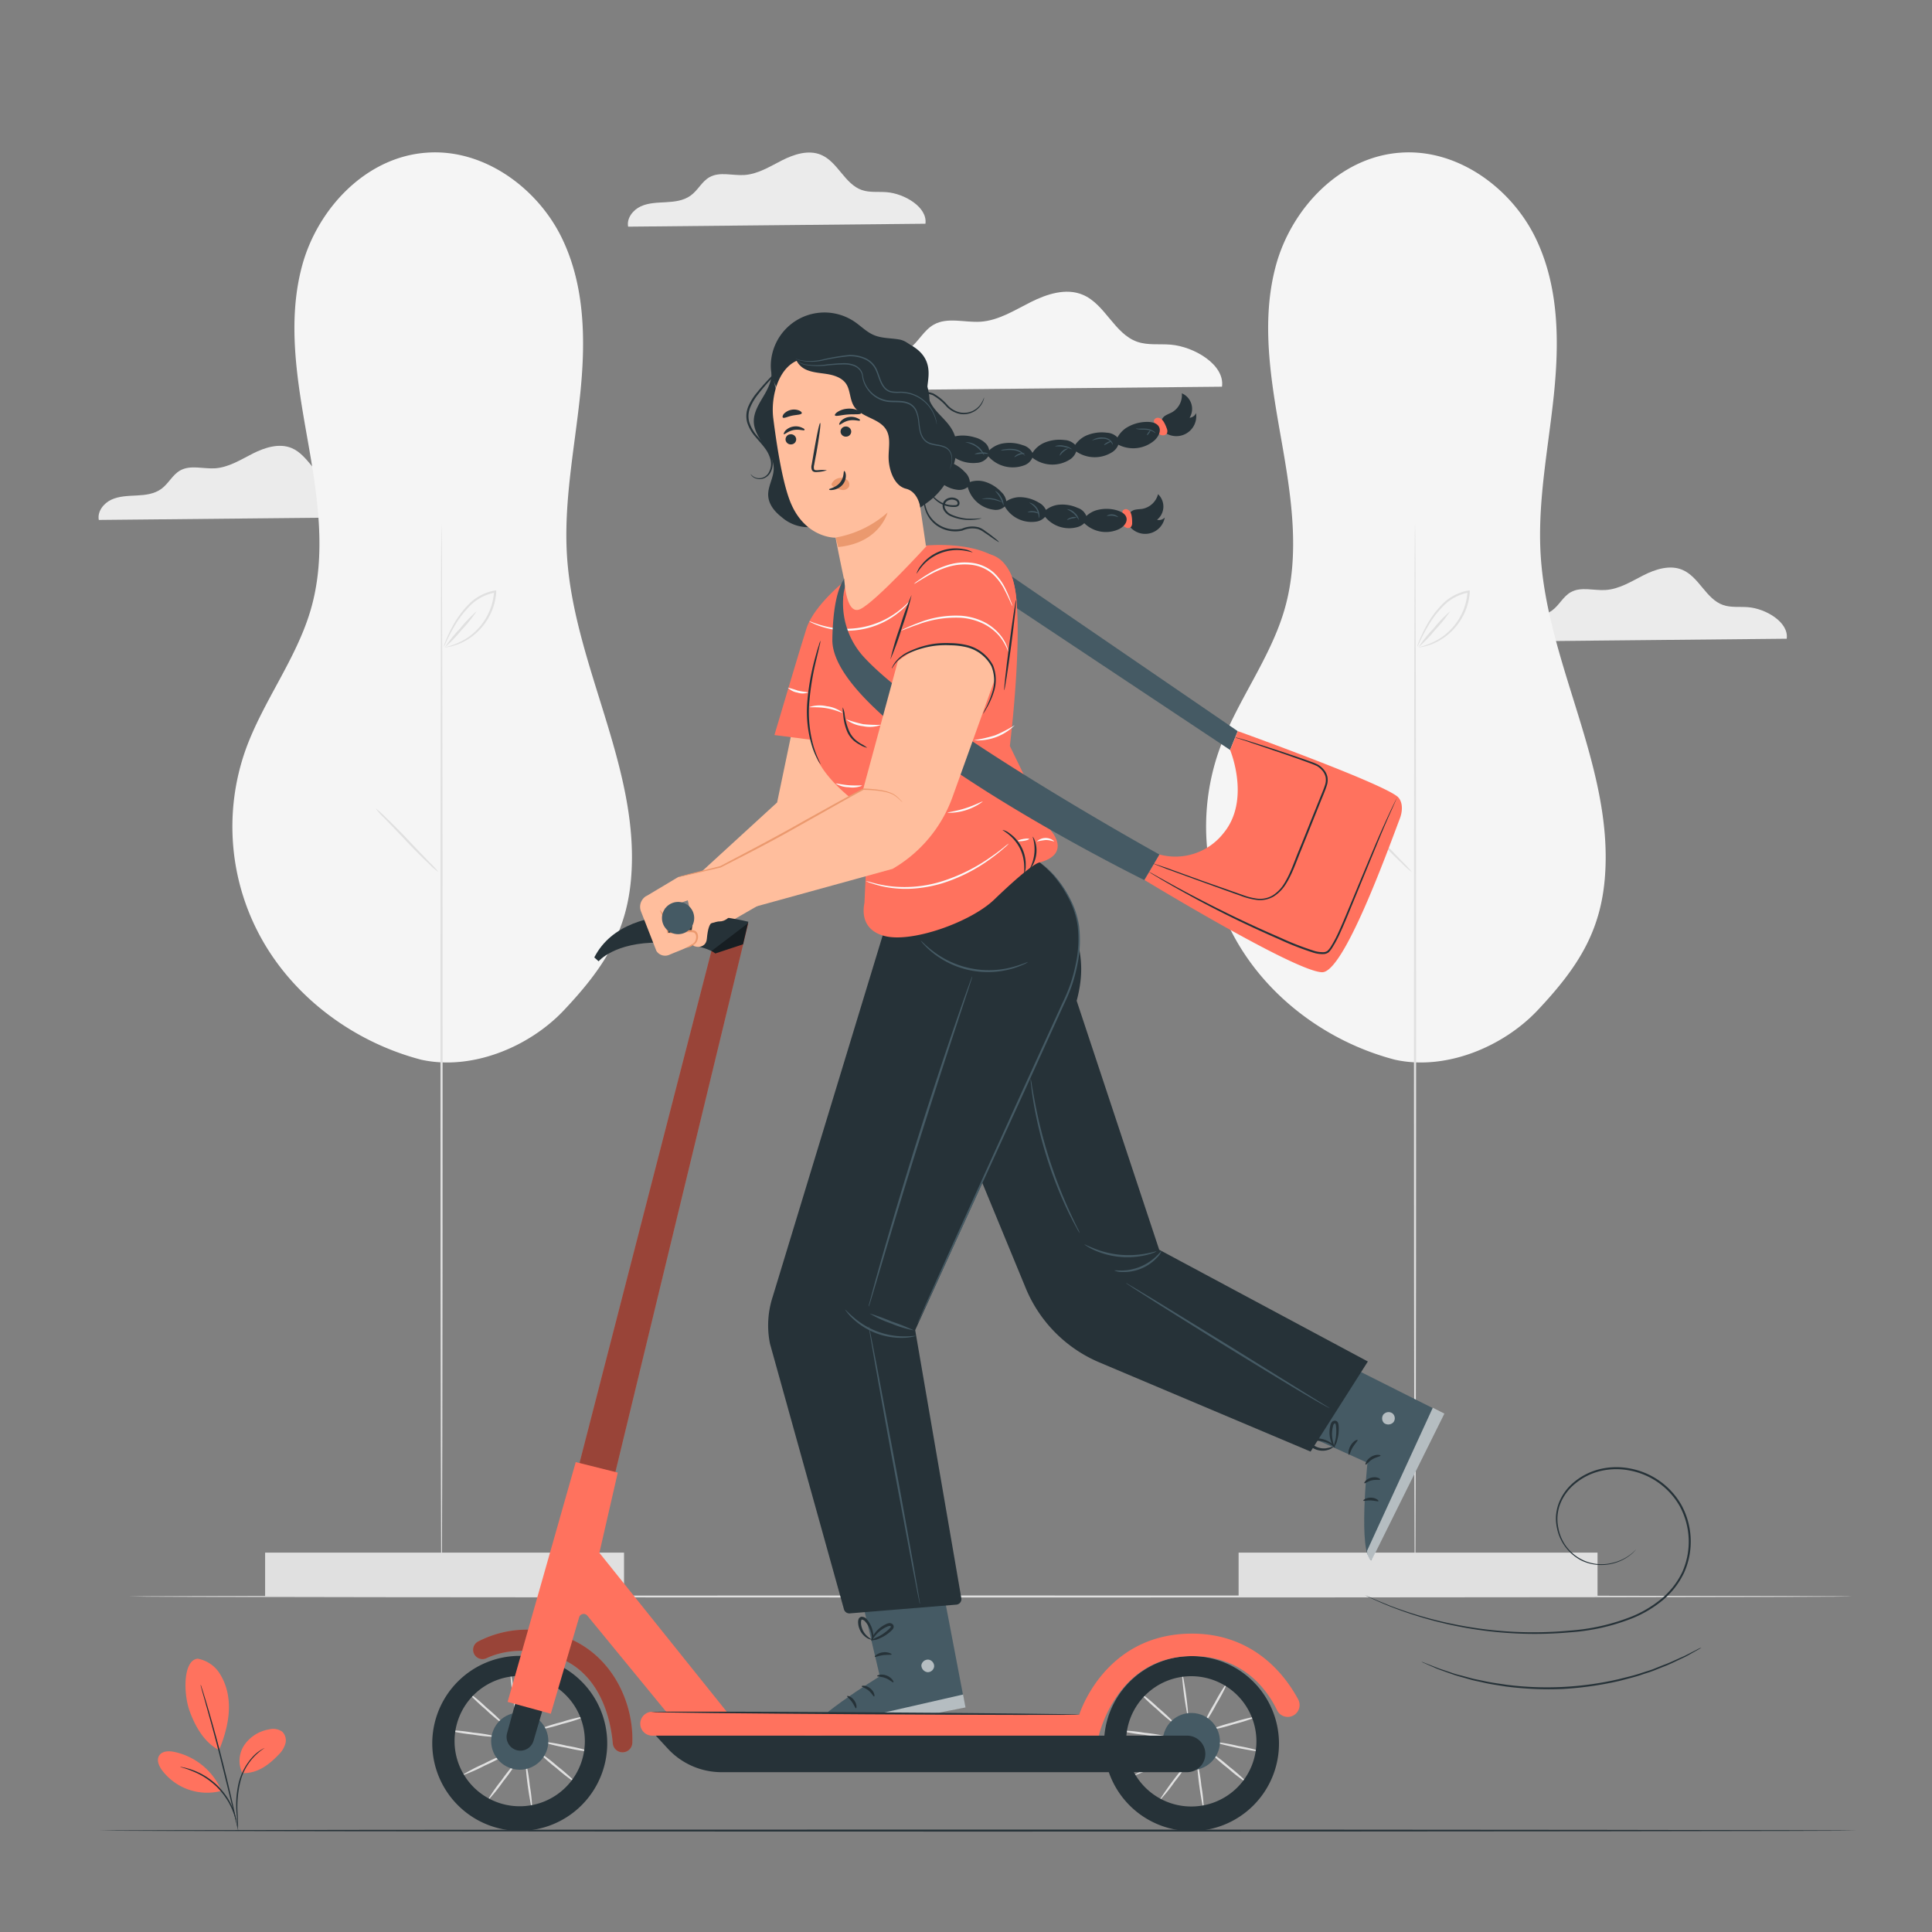 <svg xmlns="http://www.w3.org/2000/svg" viewBox="0 0 500 500"><rect x="0" y="0" width="500" height="500" fill="#808080" stroke="none"/><g id="freepik--background-complete--inject-10"><path d="M102.51,133.8c.59-4.27-5.45-7.79-10-8.16-2.17-.17-4.41.16-6.46-.56-4.44-1.54-6.22-7.28-10.55-9.11-3.24-1.36-7-.15-10.11,1.43s-6.24,3.57-9.75,3.8c-3,.19-6.36-.94-9,.55-2,1.11-3,3.4-4.87,4.76s-4.13,1.6-6.36,1.72-4.53.14-6.56,1.07-3.7,3.07-3.28,5.26Z" style="fill:#ebebeb"></path><path d="M462.4,165.3c.59-4.28-5.44-7.8-10-8.16-2.16-.18-4.41.15-6.46-.56-4.44-1.55-6.21-7.28-10.55-9.11-3.24-1.37-7-.15-10.1,1.43s-6.25,3.57-9.76,3.79c-3.05.2-6.36-.93-9,.56-2,1.11-3,3.4-4.87,4.75s-4.13,1.61-6.36,1.73-4.53.14-6.55,1.07-3.71,3.07-3.29,5.26Z" style="fill:#ebebeb"></path><path d="M479.25,413.17c0,.14-99.86.26-223,.26s-223-.12-223-.26,99.84-.26,223-.26S479.25,413,479.25,413.17Z" style="fill:#e0e0e0"></path><path d="M109,274.25c-17.43-4.56-32.67-16-41.14-31a59.57,59.57,0,0,1-4.31-49.18c4.49-12.51,13.15-23.52,16.86-36.26,4.22-14.45,1.71-29.78-.9-44.56s-5.25-30.06-1.3-44.57,16.39-28.15,32.39-29.18c14.84-1,28.54,9.31,34.73,21.94s6.24,27.12,4.79,40.94-4.26,27.64-3.38,41.51c1.79,28.07,18.63,54.5,16.65,82.56-1,14.61-7.08,24-17.45,35-8.93,9.47-23.78,15.7-36.94,12.8" style="fill:#f5f5f5"></path><path d="M114.27,413.35c-.15,0-.28-62.19-.28-138.89s.13-138.9.28-138.9.28,62.18.28,138.9S114.43,413.35,114.27,413.35Z" style="fill:#e0e0e0"></path><path d="M113.47,225.71a19.84,19.84,0,0,1-2.57-2.26c-1.53-1.44-3.6-3.48-5.79-5.82s-4.2-4.4-5.65-5.91a21.44,21.44,0,0,1-2.28-2.52,19.84,19.84,0,0,1,2.57,2.26c1.52,1.45,3.6,3.49,5.79,5.82s4.2,4.41,5.65,5.92A21,21,0,0,1,113.47,225.71Z" style="fill:#e0e0e0"></path><rect x="68.61" y="401.82" width="92.89" height="11.35" style="fill:#e0e0e0"></rect><path d="M115.14,167.52a18.81,18.81,0,0,0,5.68-2.36,15.73,15.73,0,0,0,4.55-4.58,15.29,15.29,0,0,0,2.47-7.26l0-.24.32.27a12.2,12.2,0,0,0-6.84,3.76,25.58,25.58,0,0,0-3.81,5.12c-.91,1.56-1.56,2.88-2,3.79a8.59,8.59,0,0,1-.71,1.41,8.34,8.34,0,0,1,.51-1.48,34.66,34.66,0,0,1,1.84-3.9,24.74,24.74,0,0,1,3.78-5.27,12.56,12.56,0,0,1,7.14-3.95l.35-.05,0,.32,0,.26a15.45,15.45,0,0,1-2.59,7.48,15.65,15.65,0,0,1-4.77,4.63,14.45,14.45,0,0,1-4.22,1.79,9.82,9.82,0,0,1-1.24.23A1.24,1.24,0,0,1,115.14,167.52Z" style="fill:#e0e0e0"></path><path d="M115.14,167.52a36.7,36.7,0,0,1,3.89-4.83,36.44,36.44,0,0,1,4.33-4.51,35.18,35.18,0,0,1-3.89,4.84A35.05,35.05,0,0,1,115.14,167.52Z" style="fill:#e0e0e0"></path><path d="M361,274.25c-17.43-4.56-32.67-16-41.14-31a59.57,59.57,0,0,1-4.32-49.18c4.5-12.51,13.16-23.52,16.87-36.26,4.21-14.45,1.7-29.78-.9-44.56s-5.25-30.06-1.3-44.57,16.39-28.15,32.39-29.18c14.83-1,28.54,9.31,34.73,21.94s6.23,27.12,4.79,40.94-4.27,27.64-3.38,41.51c1.79,28.07,18.63,54.5,16.65,82.56-1,14.61-7.09,24-17.45,35-8.93,9.47-23.79,15.7-36.94,12.8" style="fill:#f5f5f5"></path><path d="M366.21,413.35c-.16,0-.28-62.19-.28-138.89s.12-138.9.28-138.9.28,62.18.28,138.9S366.36,413.35,366.21,413.35Z" style="fill:#e0e0e0"></path><path d="M365.41,225.71a19.84,19.84,0,0,1-2.57-2.26c-1.53-1.44-3.6-3.48-5.79-5.82s-4.2-4.4-5.66-5.91a21.81,21.81,0,0,1-2.27-2.52,20.25,20.25,0,0,1,2.56,2.26c1.53,1.45,3.61,3.49,5.79,5.82s4.21,4.41,5.66,5.92A23.47,23.47,0,0,1,365.41,225.71Z" style="fill:#e0e0e0"></path><rect x="320.55" y="401.82" width="92.89" height="11.35" style="fill:#e0e0e0"></rect><path d="M367.08,167.52a18.71,18.71,0,0,0,5.67-2.36,15.63,15.63,0,0,0,4.56-4.58,15.29,15.29,0,0,0,2.47-7.26l0-.24.33.27a12.16,12.16,0,0,0-6.84,3.76,25.58,25.58,0,0,0-3.81,5.12c-.92,1.56-1.56,2.88-2,3.79a9.73,9.73,0,0,1-.71,1.41,6.87,6.87,0,0,1,.5-1.48,37,37,0,0,1,1.85-3.9,24.39,24.39,0,0,1,3.78-5.27,12.5,12.5,0,0,1,7.13-3.95l.36-.05,0,.32a2.46,2.46,0,0,1,0,.26,15.45,15.45,0,0,1-2.59,7.48,15.76,15.76,0,0,1-4.77,4.63,14.45,14.45,0,0,1-4.22,1.79,9.82,9.82,0,0,1-1.24.23A1.23,1.23,0,0,1,367.08,167.52Z" style="fill:#e0e0e0"></path><path d="M367.08,167.52a34.79,34.79,0,0,1,3.89-4.83,35.61,35.61,0,0,1,4.33-4.51,35.18,35.18,0,0,1-3.89,4.84A35.05,35.05,0,0,1,367.08,167.52Z" style="fill:#e0e0e0"></path><path d="M239.5,57.9c.59-4.28-5.45-7.8-10-8.16-2.17-.18-4.41.15-6.46-.56-4.44-1.55-6.22-7.29-10.55-9.11-3.24-1.37-7-.15-10.11,1.43s-6.24,3.57-9.75,3.79c-3.05.2-6.36-.93-9,.56-2,1.11-3,3.4-4.87,4.75s-4.13,1.6-6.36,1.73-4.53.14-6.56,1.07-3.7,3.07-3.28,5.26Z" style="fill:#ebebeb"></path><path d="M316.25,100.08c.79-5.71-7.27-10.4-13.32-10.89-2.89-.23-5.89.21-8.62-.74-5.93-2.07-8.29-9.73-14.08-12.16-4.32-1.83-9.3-.2-13.49,1.9s-8.33,4.77-13,5.07c-4.07.26-8.49-1.25-12.06.74-2.65,1.48-4,4.54-6.49,6.34s-5.52,2.14-8.49,2.31-6,.19-8.75,1.43-4.94,4.09-4.38,7Z" style="fill:#f5f5f5"></path></g><g id="freepik--Floor--inject-10"><path d="M480.54,473.75c0,.14-101.83.26-227.42.26s-227.44-.12-227.44-.26,101.81-.26,227.44-.26S480.54,473.6,480.54,473.75Z" style="fill:#263238"></path></g><g id="freepik--Character--inject-10"><path d="M222.7,412.57l5,21.26S207.74,446,208.27,450l41.57-8.16-6.39-33.45Z" style="fill:#455a64"></path><g style="opacity:0.6"><path d="M240.21,429.5a1.73,1.73,0,0,1,1.55,1.71,1.66,1.66,0,0,1-1.68,1.55,1.8,1.8,0,0,1-1.63-1.81,1.73,1.73,0,0,1,1.92-1.43" style="fill:#fff"></path></g><g style="opacity:0.6"><path d="M249.87,441.88l-.63-3.34-39.71,9.07s-1.69,1.17-1.23,2.43Z" style="fill:#fff"></path></g><path d="M227,433.75c0,.2,1.08.09,2.21.55s1.82,1.2,2,1.09-.37-1.23-1.74-1.76S226.91,433.57,227,433.75Z" style="fill:#263238"></path><path d="M223,436.41c0,.2.93.38,1.79,1.1s1.24,1.59,1.44,1.54.1-1.22-1-2.1S223,436.21,223,436.41Z" style="fill:#263238"></path><path d="M221.53,442.11c.2,0,.28-1.06-.46-2.07s-1.78-1.26-1.83-1.08.65.67,1.25,1.5S221.33,442.13,221.53,442.11Z" style="fill:#263238"></path><path d="M226.39,428.78c.13.17,1-.3,2.17-.44s2.12,0,2.2-.16-.94-.75-2.3-.56S226.26,428.64,226.39,428.78Z" style="fill:#263238"></path><path d="M225.47,424.47a4.07,4.07,0,0,0,2.08-.42,9.45,9.45,0,0,0,2-1.1,9.28,9.28,0,0,0,1.07-.87,2.52,2.52,0,0,0,.53-.61.9.9,0,0,0-.12-1.1,1.16,1.16,0,0,0-1-.29,2.82,2.82,0,0,0-.76.26,9.36,9.36,0,0,0-1.21.7,7.67,7.67,0,0,0-1.67,1.64c-.79,1.08-1,1.91-.89,1.93s.45-.68,1.29-1.61a8.28,8.28,0,0,1,1.65-1.41,7.44,7.44,0,0,1,1.12-.6c.42-.2.79-.28.94-.11s.07.1,0,.24a1.88,1.88,0,0,1-.39.45,9.45,9.45,0,0,1-1,.85,11.5,11.5,0,0,1-1.86,1.16A15.41,15.41,0,0,0,225.47,424.47Z" style="fill:#263238"></path><path d="M225.79,424.71a3.37,3.37,0,0,0,.16-2.12,6.89,6.89,0,0,0-.74-2.22,6.48,6.48,0,0,0-.77-1.16,1.74,1.74,0,0,0-1.54-.79,1,1,0,0,0-.75.75,2.55,2.55,0,0,0-.07.8,4.59,4.59,0,0,0,.28,1.41,4.86,4.86,0,0,0,1.31,2c1,.92,1.92,1,1.92.92s-.74-.36-1.56-1.28a4.84,4.84,0,0,1-1-1.82,4,4,0,0,1-.2-1.22c0-.45.07-.84.25-.83s.62.22.86.54a6.93,6.93,0,0,1,.73,1,7.69,7.69,0,0,1,.82,2C225.74,423.9,225.68,424.7,225.79,424.71Z" style="fill:#263238"></path><path d="M334,369.57l19.9,9s-2.46,23.25,1,25.27l18.83-37.95-30.43-15.29Z" style="fill:#455a64"></path><g style="opacity:0.6"><path d="M358.1,366a1.73,1.73,0,0,1,2.3-.2,1.66,1.66,0,0,1,.21,2.28,1.82,1.82,0,0,1-2.43.2,1.73,1.73,0,0,1,0-2.4" style="fill:#fff"></path></g><g style="opacity:0.6"><path d="M373.8,365.85l-3-1.52-17,37s-.1,2.06,1.18,2.45Z" style="fill:#fff"></path></g><path d="M353.43,379.06c.18.08.73-.8,1.78-1.42s2.06-.71,2.08-.92-1.2-.46-2.46.31S353.24,379,353.43,379.06Z" style="fill:#263238"></path><path d="M353.1,383.86c.16.13.87-.52,2-.76s2,0,2.09-.2-.9-.83-2.26-.5S352.92,383.76,353.1,383.86Z" style="fill:#263238"></path><path d="M356.74,388.48c.12-.15-.67-.87-1.92-.89s-2.09.64-2,.79.92-.11,1.95-.07S356.63,388.66,356.74,388.48Z" style="fill:#263238"></path><path d="M349.12,376.51c.21,0,.37-1,1-2s1.33-1.66,1.22-1.84-1.16.28-1.84,1.49S348.93,376.53,349.12,376.51Z" style="fill:#263238"></path><path d="M345.14,374.62a4.09,4.09,0,0,0,.93-1.91,9.5,9.5,0,0,0,.38-2.29,10.81,10.81,0,0,0,0-1.38,2.91,2.91,0,0,0-.16-.79.91.91,0,0,0-.95-.58,1.12,1.12,0,0,0-.82.6,2.69,2.69,0,0,0-.26.77,7.49,7.49,0,0,0,.1,3.7c.38,1.29.92,1.93,1,1.89s-.26-.77-.49-2a7.85,7.85,0,0,1,.09-3.43c.09-.46.26-.8.49-.81s.11,0,.19.14a2.1,2.1,0,0,1,.12.59,11.4,11.4,0,0,1,.07,1.29,12.38,12.38,0,0,1-.2,2.18A14.39,14.39,0,0,0,345.14,374.62Z" style="fill:#263238"></path><path d="M345.52,374.51c.07-.05-.42-.75-1.58-1.41a6.81,6.81,0,0,0-2.21-.78,7.08,7.08,0,0,0-1.4-.08,1.73,1.73,0,0,0-1.56.73,1,1,0,0,0,.14,1.06,2.69,2.69,0,0,0,.6.54,4.79,4.79,0,0,0,1.28.64,4.89,4.89,0,0,0,2.36.16c1.36-.26,2-.92,1.91-1a16.64,16.64,0,0,1-2,.46,4.84,4.84,0,0,1-2.09-.28,4.53,4.53,0,0,1-1.08-.58c-.37-.26-.62-.57-.51-.7a1.26,1.26,0,0,1,1-.36,6.56,6.56,0,0,1,1.26,0,7.55,7.55,0,0,1,2.08.57C344.85,374.05,345.45,374.6,345.52,374.51Z" style="fill:#263238"></path><path d="M235.31,260.29l30.15,73.08a35.66,35.66,0,0,0,19.08,19.23l54.64,23.07L354,352.35,300,323.43,278.64,259c3.39-12.57-1.38-18.14-4.05-30.15Z" style="fill:#263238"></path><path d="M236.85,229.64l26.33-10.1s26.16,10.85,11.92,40.75l-38.25,83.94,11.94,69.38a1.43,1.43,0,0,1-1.29,1.67l-27.57,2.26a1.44,1.44,0,0,1-1.5-1l-19.15-68.75a23.87,23.87,0,0,1,.69-12.18l29.36-96.46Z" style="fill:#263238"></path><path d="M269.65,223.64a1,1,0,0,1,.29.18c.18.13.45.33.78.61a21,21,0,0,1,2.66,2.75,29.75,29.75,0,0,1,3.34,5,22,22,0,0,1,2.56,7.57,30.61,30.61,0,0,1-.41,9.69,45.06,45.06,0,0,1-1.35,5.25,45.91,45.91,0,0,1-2.2,5.29l-10.54,23.17c-7.51,16.41-14.3,31.26-19.24,42l-5.88,12.72c-.7,1.47-1.24,2.63-1.63,3.45l-.43.89a1.91,1.91,0,0,1-.16.29,1.52,1.52,0,0,1,.11-.31l.39-.92c.36-.82.88-2,1.53-3.48l5.74-12.79c4.9-10.8,11.64-25.67,19.1-42.1l10.57-23.15a47.22,47.22,0,0,0,2.2-5.24,44.26,44.26,0,0,0,1.36-5.19,30.52,30.52,0,0,0,.47-9.56,21.46,21.46,0,0,0-2.45-7.48,31,31,0,0,0-3.24-5,24.09,24.09,0,0,0-2.57-2.79l-.74-.65A2.85,2.85,0,0,1,269.65,223.64Z" style="fill:#455a64"></path><path d="M236.94,345.74s-.26.11-.77.22a13.19,13.19,0,0,1-2.19.27,18.42,18.42,0,0,1-13.31-5,13.38,13.38,0,0,1-1.48-1.63c-.31-.41-.47-.65-.44-.67s.79.83,2.17,2A20.1,20.1,0,0,0,234,345.86C235.8,345.86,236.93,345.65,236.94,345.74Z" style="fill:#455a64"></path><path d="M236.52,344.3a27.87,27.87,0,0,1-5.88-1.78,27.36,27.36,0,0,1-5.57-2.59,55.47,55.47,0,0,1,5.76,2.1A52.7,52.7,0,0,1,236.52,344.3Z" style="fill:#455a64"></path><path d="M300.58,323.8a4.78,4.78,0,0,1-1.17,1.7,11.81,11.81,0,0,1-9,3.7,4.79,4.79,0,0,1-2-.39c0-.08.79,0,2,0a13.21,13.21,0,0,0,8.73-3.59C300.05,324.39,300.51,323.75,300.58,323.8Z" style="fill:#455a64"></path><path d="M266,249a4.6,4.6,0,0,1-1.05.58,19.92,19.92,0,0,1-3.06,1.13,22.82,22.82,0,0,1-20.42-4.07,19.85,19.85,0,0,1-2.39-2.22,4.39,4.39,0,0,1-.74-.94c.07-.07,1.17,1.24,3.36,2.86a23.74,23.74,0,0,0,20.1,4C264.44,249.65,266,248.87,266,249Z" style="fill:#455a64"></path><path d="M299.31,323.86s-.23.15-.69.34a16.25,16.25,0,0,1-2,.61,21.12,21.12,0,0,1-13.51-1.31,15,15,0,0,1-1.84-1c-.42-.27-.64-.43-.62-.46s1,.46,2.6,1.1a24.4,24.4,0,0,0,6.56,1.59,24.73,24.73,0,0,0,6.74-.3C298.25,324.13,299.28,323.78,299.31,323.86Z" style="fill:#455a64"></path><path d="M224.83,338.12a1,1,0,0,1,0-.23c0-.18.1-.39.16-.66.16-.62.39-1.46.67-2.52.58-2.19,1.46-5.34,2.57-9.24,2.22-7.79,5.4-18.52,9.09-30.31s7.23-22.42,9.86-30.08c1.32-3.84,2.4-6.93,3.17-9.06.37-1,.67-1.85.89-2.45l.25-.63c.05-.14.09-.22.1-.21a1.63,1.63,0,0,1,0,.22l-.2.65c-.2.61-.46,1.44-.8,2.49-.73,2.19-1.75,5.29-3,9.1-2.54,7.69-6,18.33-9.71,30.12s-6.92,22.5-9.23,30.26c-1.15,3.85-2.08,7-2.74,9.2-.32,1.05-.57,1.88-.76,2.49-.08.26-.15.47-.21.65S224.84,338.13,224.83,338.12Z" style="fill:#455a64"></path><path d="M238.08,415.15a4.79,4.79,0,0,1-.18-.72c-.11-.53-.26-1.22-.44-2.09-.36-1.87-.87-4.49-1.5-7.7-1.22-6.55-2.9-15.52-4.75-25.42s-3.42-18.89-4.61-25.46c-.56-3.22-1-5.84-1.34-7.72-.14-.88-.25-1.58-.34-2.11a3.71,3.71,0,0,1-.08-.74,4,4,0,0,1,.19.72l.43,2.09c.37,1.87.88,4.48,1.5,7.69,1.23,6.56,2.91,15.53,4.76,25.43s3.42,18.89,4.61,25.46c.55,3.22,1,5.84,1.33,7.73.14.87.26,1.57.34,2.1A3.71,3.71,0,0,1,238.08,415.15Z" style="fill:#455a64"></path><path d="M279.47,319.18a9.68,9.68,0,0,1-.86-1.42c-.53-.93-1.25-2.3-2.09-4A106,106,0,0,1,271,299.84a107.89,107.89,0,0,1-3.53-14.54c-.31-1.89-.52-3.42-.63-4.49a11.18,11.18,0,0,1-.12-1.66,9.54,9.54,0,0,1,.32,1.63c.17,1.06.44,2.58.8,4.46a123.16,123.16,0,0,0,9,28.34c.8,1.73,1.46,3.13,1.94,4.09A10.64,10.64,0,0,1,279.47,319.18Z" style="fill:#455a64"></path><path d="M344.15,364.42a2.48,2.48,0,0,1-.58-.25c-.38-.17-.91-.47-1.59-.85-1.37-.77-3.32-1.91-5.73-3.34-4.8-2.87-11.4-6.89-18.67-11.37S303.76,340,299,337l-5.58-3.56-1.5-1a2.56,2.56,0,0,1-.51-.38,2.94,2.94,0,0,1,.56.29l1.56.91,5.67,3.42,18.63,11.44C331.86,356.83,341.79,363,344.15,364.42Z" style="fill:#455a64"></path><polygon points="318.35 194.09 261.53 156.32 258.54 146.92 320.32 189.22 318.35 194.09" style="fill:#455a64"></polygon><path d="M205,189.06l-3.88,18.61L177.73,229.1,179.49,244l31.16-18c7.21-4.18,10.06-13.7,12.88-21.55l3-13.82" style="fill:#ffbe9d"></path><path d="M292.44,132.72a2.28,2.28,0,0,1,1.47-.83c.56-.11,1.15-.11,1.72-.2a5.17,5.17,0,0,0,4.07-3.8,4.4,4.4,0,0,1-.26,6.63,2,2,0,0,0,2-.59,5.15,5.15,0,0,1-9.5,1.71" style="fill:#263238"></path><path d="M293,135.33a9.67,9.67,0,0,0-.1-1.61,3.78,3.78,0,0,0-.31-1.09,1.62,1.62,0,0,0-.81-.78,1,1,0,0,0-1.07.16.78.78,0,0,0-.1,1l-.05.85c.12.46-.18,1.18,0,1.69a1.34,1.34,0,0,0,.89,1,1.16,1.16,0,0,0,1.22-.15A1.54,1.54,0,0,0,293,135.33Z" style="fill:#FF725E"></path><path d="M199.49,95.35c.65,2.41-.54,4.9-1.81,7.05s-2.71,4.4-2.59,6.89c.21,4.42,5.19,7.59,5.14,12,0,2.37-1.53,4.56-1.42,6.93s1.72,4.24,3.53,5.65a10.37,10.37,0,0,0,6.94,2.56Z" style="fill:#263238"></path><path d="M238.36,94.27c-.78-3.71-3.36-6-5.58-6.4s-4.57-.27-6.64-1.16c-1.84-.78-3.27-2.27-4.91-3.4A13.89,13.89,0,0,0,199.5,94c-.18,3.31,1.08,6.93,4,8.55,3.36,1.87,7.53.5,11.08-1s7.59-3,11.1-1.45c2.12,1,3.6,2.87,5.11,4.62s3.37,4.32,5.64,3.81c6.73-1.49,3.32-9,2.7-11.37Z" style="fill:#263238"></path><path d="M229.1,94a3.78,3.78,0,0,1,4,3.12h0l7.47,50.48c1,5.93-7.39,8-13.75,9.09l-.12-.61c-6.42,1.08-6.67,1.51-7.83-4.1-2-9.36-2.63-12.89-2.62-12.84s-8.33.2-12-10c-1.84-5.08-3.22-13.72-4.12-20.83-.81-6.4,1.9-15,8.33-15.5Z" style="fill:#ffbe9d"></path><path d="M203.31,113.89a1.37,1.37,0,0,0,1.57,1.11,1.31,1.31,0,0,0,1.16-1.48,1.38,1.38,0,0,0-1.57-1.12A1.33,1.33,0,0,0,203.31,113.89Z" style="fill:#263238"></path><path d="M202.87,112.37c.2.14,1.08-.81,2.54-1.08s2.66.25,2.78,0-.17-.38-.7-.63a3.74,3.74,0,0,0-2.27-.25,3.66,3.66,0,0,0-2,1.08C202.86,112,202.77,112.31,202.87,112.37Z" style="fill:#263238"></path><path d="M217.55,111.88a1.38,1.38,0,0,0,1.57,1.11,1.32,1.32,0,0,0,1.16-1.49,1.38,1.38,0,0,0-1.57-1.11A1.32,1.32,0,0,0,217.55,111.88Z" style="fill:#263238"></path><path d="M217.22,109.91c.2.14,1.08-.81,2.54-1.09s2.66.25,2.78,0-.17-.37-.7-.62a3.81,3.81,0,0,0-2.27-.26,3.6,3.6,0,0,0-2,1.09C217.22,109.5,217.12,109.84,217.22,109.91Z" style="fill:#263238"></path><path d="M214,121.7a10.35,10.35,0,0,0-2.44,0c-.38,0-.74,0-.86-.22a2,2,0,0,1,0-1.14c.18-1,.36-2,.56-3,.76-4.32,1.23-7.84,1-7.87s-.93,3.45-1.68,7.76c-.18,1.07-.35,2.08-.51,3a2.18,2.18,0,0,0,.09,1.5,1,1,0,0,0,.71.42,2.68,2.68,0,0,0,.65,0A8.92,8.92,0,0,0,214,121.7Z" style="fill:#263238"></path><path d="M216.29,139.11a27.34,27.34,0,0,0,13.4-6.46s-2,7.89-12.78,8.92Z" style="fill:#eb996e"></path><path d="M215.29,125.09a2.67,2.67,0,0,1,2.16-1.42,2.47,2.47,0,0,1,1.83.57,1.53,1.53,0,0,1,.44,1.71,1.78,1.78,0,0,1-1.81.85,5.8,5.8,0,0,1-2.07-.75,1.64,1.64,0,0,1-.5-.36.48.48,0,0,1-.1-.54" style="fill:#eb996e"></path><path d="M218.48,121.89c-.24,0,.06,1.61-1.08,3s-2.85,1.53-2.82,1.75.43.24,1.15.12a4,4,0,0,0,2.37-1.37,3.51,3.51,0,0,0,.8-2.49C218.84,122.22,218.58,121.86,218.48,121.89Z" style="fill:#263238"></path><path d="M216.08,107.49c.22.36,1.64-.1,3.38-.22s3.22.08,3.38-.32c.06-.19-.25-.51-.88-.79a5.6,5.6,0,0,0-2.62-.39,5.47,5.47,0,0,0-2.52.8C216.24,106.94,216,107.31,216.08,107.49Z" style="fill:#263238"></path><path d="M202.6,108.06c.32.28,1.26-.26,2.46-.5s2.27-.21,2.43-.6c.08-.18-.15-.48-.65-.71a3.64,3.64,0,0,0-4,.88C202.53,107.55,202.46,107.92,202.6,108.06Z" style="fill:#263238"></path><path d="M240,100.32c.1-2.53,2-7.81-4.79-11.28-2.52-1.29-5.92,1.21-7.76.9-8-1.33-13.46.35-21.5.92-.65,1.81.7,3.82,2.41,4.68s3.7.95,5.6,1.25,3.91.94,5,2.52.95,4,2,5.75c1.83,3,6.56,3.12,8.37,6.13,1.38,2.27.49,5.18.66,7.83.2,3,1.55,6.73,4.47,7.46,3.23.8,3.71,4.89,3.71,4.89l1.79-1.3a17.67,17.67,0,0,0,6.24-8C251.52,108.19,239.69,109,240,100.32Z" style="fill:#263238"></path><path d="M300.63,108.75a2.21,2.21,0,0,1,1.1-1.27c.5-.29,1-.48,1.55-.76a5.14,5.14,0,0,0,2.58-4.93,4.38,4.38,0,0,1,2,6.33,2,2,0,0,0,1.67-1.21,5.16,5.16,0,0,1-8.4,4.77" style="fill:#263238"></path><path d="M302,111a10.12,10.12,0,0,0-.63-1.48,3.75,3.75,0,0,0-.66-.93,1.62,1.62,0,0,0-1-.47,1.07,1.07,0,0,0-1,.51.78.78,0,0,0,.25,1l.22.82c.28.39.23,1.16.57,1.59a1.34,1.34,0,0,0,1.16.62,1.19,1.19,0,0,0,1.11-.55A1.56,1.56,0,0,0,302,111Z" style="fill:#FF725E"></path><path d="M300,110.57c-.54-1.16-2.07-1.43-3.35-1.38a10.2,10.2,0,0,0-5.25,1.59,7,7,0,0,0-2.2,2.43,4.1,4.1,0,0,0-2.78-1.23,10.14,10.14,0,0,0-5.42.8,6.94,6.94,0,0,0-2.74,2.35,4.08,4.08,0,0,0-2.79-1.25,10.19,10.19,0,0,0-5.43.8,6.82,6.82,0,0,0-2.84,2.53,3.91,3.91,0,0,0-2.52-2,10.1,10.1,0,0,0-5.47-.39,7,7,0,0,0-3.2,1.72,3.41,3.41,0,0,0-.78-1.66,6.24,6.24,0,0,0-3-1.7c-2.77-.83-6.08-.64-8.15,1.37l0,.63a8.81,8.81,0,0,0,8.69,4.61,3.75,3.75,0,0,0,3-1.7v0a8.43,8.43,0,0,0,9.21,2.36,3.61,3.61,0,0,0,2.2-2,8.41,8.41,0,0,0,9.7.47,3.93,3.93,0,0,0,1.64-2.08,8.45,8.45,0,0,0,9.31.18,4,4,0,0,0,1.6-1.93,8.44,8.44,0,0,0,9.36-1.13C299.73,113.07,300.5,111.72,300,110.57Z" style="fill:#263238"></path><path d="M288.81,132a9.68,9.68,0,0,0-5.23.1,6.74,6.74,0,0,0-2.44,1.45,3.56,3.56,0,0,0-2.27-2.12,9.55,9.55,0,0,0-5.18-.77,6.53,6.53,0,0,0-3,1.31,4.13,4.13,0,0,0-1.89-1.92,9.69,9.69,0,0,0-5-1.39,6.57,6.57,0,0,0-3.36,1.06,4.2,4.2,0,0,0-1.28-2.36,9.66,9.66,0,0,0-4.46-2.74,6.48,6.48,0,0,0-3.7.13,3.9,3.9,0,0,0-1.28-2.56,9.66,9.66,0,0,0-4.46-2.74,6.2,6.2,0,0,0-5.07.82l.63-.25a8,8,0,0,0,6.91,6.73,3.52,3.52,0,0,0,2.72-.71,8,8,0,0,0,6.71,5.88,3.34,3.34,0,0,0,2.87-.86,8,8,0,0,0,8.16,3.93,3.74,3.74,0,0,0,2.28-1.24,8,8,0,0,0,8.4,2.65,4.18,4.18,0,0,0,1.74-1,8,8,0,0,0,9,1.53c1.08-.55,2.13-1.59,1.94-2.79S290,132.32,288.81,132Z" style="fill:#263238"></path><path d="M208.3,90.56c2.88,0,5.21,0,5.21,0s-2.33.06-5.21.06-5.21,0-5.21-.06S205.43,90.56,208.3,90.56Z" style="fill:#263238"></path><path d="M254.68,102.84a1.83,1.83,0,0,1-.1.56,5.42,5.42,0,0,1-.71,1.47,5.55,5.55,0,0,1-1.94,1.72,5.6,5.6,0,0,1-3.38.56,6.59,6.59,0,0,1-3.64-2,13.47,13.47,0,0,0-3.56-2.91,8,8,0,0,0-5-.08,20.67,20.67,0,0,1-5.56.88,5.64,5.64,0,0,1-2.82-.85,5.48,5.48,0,0,1-1.83-2.18c-.83-1.65-1.22-3.38-2.21-4.64a6.44,6.44,0,0,0-3.89-2.16c-1.42-.29-2.8-.33-4.05-.47A11.32,11.32,0,0,1,212.7,92a6.18,6.18,0,0,1-2.12-1.48,4.11,4.11,0,0,1-.85-1.4,2,2,0,0,1-.12-.56,5.28,5.28,0,0,0,1.12,1.82,6.14,6.14,0,0,0,2.08,1.35,11.52,11.52,0,0,0,3.26.67,39.08,39.08,0,0,1,4.1.42,6.87,6.87,0,0,1,4.18,2.28c1.08,1.38,1.49,3.15,2.28,4.71a4.59,4.59,0,0,0,4.22,2.74,20.26,20.26,0,0,0,5.43-.86,8.43,8.43,0,0,1,5.26.14,13.48,13.48,0,0,1,3.67,3,6.17,6.17,0,0,0,3.39,1.93,5.3,5.3,0,0,0,3.2-.45,5.41,5.41,0,0,0,1.9-1.58A7.43,7.43,0,0,0,254.68,102.84Z" style="fill:#263238"></path><path d="M194.27,122.68a2.9,2.9,0,0,0,1.28.93A2.86,2.86,0,0,0,199.1,122a4.4,4.4,0,0,0,.35-2.88,8.23,8.23,0,0,0-1.47-3.1c-.72-1-1.63-1.94-2.5-3a10.23,10.23,0,0,1-2.12-3.73,6.44,6.44,0,0,1,.38-4.28,14.74,14.74,0,0,1,2.12-3.37,65.8,65.8,0,0,1,4.47-4.94c1.34-1.34,2.48-2.37,3.28-3.07a9.51,9.51,0,0,1,1.29-1,9.5,9.5,0,0,1-1.15,1.17c-.76.74-1.86,1.81-3.15,3.18s-2.81,3-4.36,5a14.54,14.54,0,0,0-2,3.27,6,6,0,0,0-.35,3.94,9.83,9.83,0,0,0,2,3.55c.85,1,1.76,2,2.5,3a8.56,8.56,0,0,1,1.5,3.29,4.78,4.78,0,0,1-.44,3.14,3.32,3.32,0,0,1-2,1.7,3.12,3.12,0,0,1-2-.1,2.36,2.36,0,0,1-1-.74A.87.87,0,0,1,194.27,122.68Z" style="fill:#263238"></path><path d="M258.51,140.32a29.27,29.27,0,0,1-2.57-1.72l-1.31-.87a5.54,5.54,0,0,0-1.56-.82,6.29,6.29,0,0,0-4,.4h0a8,8,0,0,1-2.26.2,8.31,8.31,0,0,1-4.79-1.81,8,8,0,0,1-2.44-3.4,7.78,7.78,0,0,1-.52-2.77,2.67,2.67,0,0,1,.13-1,11.08,11.08,0,0,0,.73,3.65,7.81,7.81,0,0,0,6.91,4.83,7.8,7.8,0,0,0,2.12-.18l0,0a6.6,6.6,0,0,1,4.34-.36,5.77,5.77,0,0,1,1.65.92l1.29.93c.77.58,1.37,1.07,1.78,1.41S258.53,140.29,258.51,140.32Z" style="fill:#263238"></path><path d="M254.05,134.1a3.27,3.27,0,0,1-1,.28,12.3,12.3,0,0,1-6.92-.75,3.67,3.67,0,0,1-1.93-1.69,2.41,2.41,0,0,1-.23-1.41,2,2,0,0,1,.79-1.27,2.72,2.72,0,0,1,2.77-.22,1.33,1.33,0,0,1,.8,1.21.9.9,0,0,1-.37.71,1.42,1.42,0,0,1-.67.23,7,7,0,0,1-4.1-1,6.88,6.88,0,0,1-2.07-1.93,2.72,2.72,0,0,1-.47-.93,9,9,0,0,0,2.73,2.55,6.79,6.79,0,0,0,3.85.85c.36,0,.6-.19.6-.48a.83.83,0,0,0-.54-.74,2.24,2.24,0,0,0-2.22.18,1.61,1.61,0,0,0-.41,2.05,3.27,3.27,0,0,0,1.67,1.48,12.87,12.87,0,0,0,3.93,1A24.27,24.27,0,0,0,254.05,134.1Z" style="fill:#263238"></path><path d="M259.71,130.8c-.09,0-.29-.94-.89-2s-1.31-1.69-1.24-1.76a3.58,3.58,0,0,1,1.51,1.6A3.64,3.64,0,0,1,259.71,130.8Z" style="fill:#455a64"></path><path d="M259.59,130.05c0,.09-1.17-.49-2.68-.75s-2.76-.11-2.78-.2a6.75,6.75,0,0,1,5.46,1Z" style="fill:#455a64"></path><path d="M268.86,134.15a5.64,5.64,0,0,0-.66-2.39,5.84,5.84,0,0,0-1.86-1.66,1.34,1.34,0,0,1,.74.22,3.51,3.51,0,0,1,1.38,1.27,3.59,3.59,0,0,1,.54,1.8C269,133.87,268.9,134.16,268.86,134.15Z" style="fill:#455a64"></path><path d="M268.89,132.91c-.05.08-.65-.23-1.46-.32s-1.46.06-1.49,0a2,2,0,0,1,1.53-.28A2,2,0,0,1,268.89,132.91Z" style="fill:#455a64"></path><path d="M279.23,134.61a11.71,11.71,0,0,0-1.33-1.68,12.2,12.2,0,0,0-1.78-1.17,3,3,0,0,1,2,.94A3.1,3.1,0,0,1,279.23,134.61Z" style="fill:#455a64"></path><path d="M278.64,133.94a7.6,7.6,0,0,1-1.24.25c-.67.16-1.17.43-1.22.35s.41-.48,1.15-.65A1.72,1.72,0,0,1,278.64,133.94Z" style="fill:#455a64"></path><path d="M289.36,133.81c-.05.08-.64-.26-1.45-.33s-1.45.12-1.49,0a2.4,2.4,0,0,1,2.94.29Z" style="fill:#455a64"></path><path d="M277.42,116.27c0,.08-.94-.41-2.15-.62s-2.22-.07-2.24-.16a3.74,3.74,0,0,1,2.29-.14A3.83,3.83,0,0,1,277.42,116.27Z" style="fill:#455a64"></path><path d="M276.39,116.08c0,.08-.57.33-1.16.84s-.93,1.06-1,1a2.06,2.06,0,0,1,.82-1.26A2,2,0,0,1,276.39,116.08Z" style="fill:#455a64"></path><path d="M287.92,115.09a3.48,3.48,0,0,0-.46-.76,2.75,2.75,0,0,0-1.91-.78,8.12,8.12,0,0,0-3,.49,4.2,4.2,0,0,1,3.05-.8,2.76,2.76,0,0,1,2.06,1C288,114.68,288,115.09,287.92,115.09Z" style="fill:#455a64"></path><path d="M287.57,114.23c0,.09-.4.27-.9.53s-.89.5-.94.43.27-.43.8-.71S287.55,114.15,287.57,114.23Z" style="fill:#455a64"></path><path d="M299.05,112.12s-.25-.19-.67-.41a4.68,4.68,0,0,0-1.77-.49c-.73-.06-1.41,0-1.9-.1s-.79-.12-.78-.17a2.72,2.72,0,0,1,.79,0,15.47,15.47,0,0,1,1.92,0,4.08,4.08,0,0,1,1.86.61C298.92,111.81,299.08,112.1,299.05,112.12Z" style="fill:#455a64"></path><path d="M297.7,111.41c.07,0-.06.36-.3.7s-.48.57-.55.52.06-.36.3-.7S297.63,111.36,297.7,111.41Z" style="fill:#455a64"></path><path d="M265.28,118s-.26-.29-.75-.64a4.85,4.85,0,0,0-2.17-.84,12,12,0,0,0-2.38,0,3.1,3.1,0,0,1-1,0,3.22,3.22,0,0,1,1-.23,8,8,0,0,1,2.46-.07,4.43,4.43,0,0,1,2.26,1C265.16,117.65,265.31,118,265.28,118Z" style="fill:#455a64"></path><path d="M265.2,117.36c0,.09-.64.09-1.36.35s-1.22.65-1.29.59.39-.6,1.19-.88A1.83,1.83,0,0,1,265.2,117.36Z" style="fill:#455a64"></path><path d="M254.72,117.92a9,9,0,0,0-2.06-2.3,8.83,8.83,0,0,0-2.85-1.17,4.41,4.41,0,0,1,3,.92A4.36,4.36,0,0,1,254.72,117.92Z" style="fill:#455a64"></path><path d="M255.8,117.41c0,.08-.83,0-1.82,0a16.37,16.37,0,0,1-1.8.14,3.31,3.31,0,0,1,1.79-.45A3.2,3.2,0,0,1,255.8,117.41Z" style="fill:#455a64"></path><path d="M206.2,93.33a5.65,5.65,0,0,0,2,.93,18.92,18.92,0,0,0,6.07,0c1.29-.11,2.7-.26,4.23-.27a7.25,7.25,0,0,1,2.36.36,3.83,3.83,0,0,1,2,1.52,3.3,3.3,0,0,1,.47,1.27,7,7,0,0,0,.27,1.27,7.65,7.65,0,0,0,6,5.19c1.9.27,3.94-.15,5.73.7a3.9,3.9,0,0,1,1.91,2,9.63,9.63,0,0,1,.63,2.58c.18,1.69.34,3.36,1.23,4.57a3.45,3.45,0,0,0,1.71,1.2,13.15,13.15,0,0,0,2,.43,7.75,7.75,0,0,1,1.79.52,3.05,3.05,0,0,1,1.27,1.1,4,4,0,0,1,.51,2.58A6.73,6.73,0,0,1,246,121c-.13.35-.22.53-.22.53a12.17,12.17,0,0,0,.5-2.17,3.89,3.89,0,0,0-.54-2.48,2.83,2.83,0,0,0-1.21-1,6.93,6.93,0,0,0-1.74-.48,14.3,14.3,0,0,1-2-.42,3.65,3.65,0,0,1-1.84-1.28c-1-1.28-1.12-3-1.32-4.68a8.81,8.81,0,0,0-.62-2.5,3.53,3.53,0,0,0-1.76-1.87c-1.67-.8-3.66-.4-5.64-.67a7.8,7.8,0,0,1-4.92-2.95,8.09,8.09,0,0,1-1.3-2.46,7.65,7.65,0,0,1-.27-1.33,2.93,2.93,0,0,0-.43-1.14,3.53,3.53,0,0,0-1.88-1.42,6.86,6.86,0,0,0-2.27-.36c-1.51,0-2.92.13-4.21.23a18.46,18.46,0,0,1-6.12-.15,5.2,5.2,0,0,1-1.53-.68A5.86,5.86,0,0,1,206.2,93.33Z" style="fill:#455a64"></path><path d="M242.44,109.89a3.81,3.81,0,0,1-.1-.46,10.07,10.07,0,0,0-.35-1.28,9.45,9.45,0,0,0-9.22-6.48,9.08,9.08,0,0,1-2.13-.1,3.45,3.45,0,0,1-1.91-1.2c-1-1.2-1.35-2.79-1.94-4.22a5.69,5.69,0,0,0-3-3.17,9.41,9.41,0,0,0-4.13-.77,57.17,57.17,0,0,0-7.17,1.19,13.51,13.51,0,0,1-4.92,0,5.84,5.84,0,0,1-1.71-.6,3.31,3.31,0,0,1,.44.15,9.68,9.68,0,0,0,1.29.33,13.85,13.85,0,0,0,4.86-.15,54.65,54.65,0,0,1,7.2-1.26,9.67,9.67,0,0,1,4.27.78A6,6,0,0,1,227.08,96c.61,1.48.93,3,1.88,4.15a3.18,3.18,0,0,0,1.74,1.11,9.56,9.56,0,0,0,2.07.11,9.52,9.52,0,0,1,9.34,6.72A7.08,7.08,0,0,1,242.44,109.89Z" style="fill:#455a64"></path><path d="M272,215l-10.65-21.94s4.2-34.09.5-43.89-22-8-22-8L220.19,149s-4.35,9.78-7.21,13.15-5.6,18.7-2.25,32.14c1.17,4.69,5.77,9.24,9.39,12.22a12.14,12.14,0,0,1,4.39,10l-.79,17.12c-.43,2.08-.78,6.93,5,8.55,7,2,22.47-3.5,28.56-9.35,9.94-9.56,11.61-9.58,11.61-9.58C277.49,221,272,215,272,215Z" style="fill:#FF725E"></path><path d="M219.12,149.94s-8.39,6.53-10.39,12.65c-1.33,4.07-8.31,27.64-8.31,27.64l13.14,1.69Z" style="fill:#FF725E"></path><path d="M212.36,197.77a5.55,5.55,0,0,1-.7-1.09,20.42,20.42,0,0,1-1.41-3.25,30.41,30.41,0,0,1-1.34-11.55,61.54,61.54,0,0,1,2-11.47c.38-1.44.72-2.59,1-3.39a6,6,0,0,1,.43-1.22,6.7,6.7,0,0,1-.23,1.27l-.8,3.43a71.46,71.46,0,0,0-1.88,11.41,32.52,32.52,0,0,0,1.17,11.41C211.47,196.15,212.46,197.72,212.36,197.77Z" style="fill:#263238"></path><path d="M224.43,193.52a5.44,5.44,0,0,1-1.79-.72,9.16,9.16,0,0,1-1.76-1.18,6.94,6.94,0,0,1-1.56-2.11,13.51,13.51,0,0,1-1.09-4.55,10.19,10.19,0,0,1-.14-1.91,5.49,5.49,0,0,1,.51,1.86,16.21,16.21,0,0,0,1.19,4.37,7,7,0,0,0,1.41,2,10.94,10.94,0,0,0,1.62,1.21A8.79,8.79,0,0,1,224.43,193.52Z" style="fill:#263238"></path><path d="M267.22,216.52c.06,0,.37.37.64,1.14a7.49,7.49,0,0,1,.36,3.13,7.67,7.67,0,0,1-.89,3c-.41.71-.79,1.05-.83,1a10.7,10.7,0,0,0,.72-8.3Z" style="fill:#263238"></path><path d="M259.47,214.78a4.31,4.31,0,0,1,1.81.89,9.84,9.84,0,0,1,4.17,8.45,4.42,4.42,0,0,1-.39,2c-.08,0,.06-.77,0-2a11,11,0,0,0-1.1-4.53,11.11,11.11,0,0,0-2.93-3.63C260.11,215.2,259.43,214.85,259.47,214.78Z" style="fill:#263238"></path><path d="M235.49,155.55a3.87,3.87,0,0,1-.69.89,17.39,17.39,0,0,1-2.25,2.1,21.33,21.33,0,0,1-19.25,3.85,18,18,0,0,1-2.88-1.07,3.81,3.81,0,0,1-1-.56c0-.09,1.47.65,4,1.28a22.31,22.31,0,0,0,18.93-3.79C234.39,156.72,235.42,155.49,235.49,155.55Z" style="fill:#fafafa"></path><path d="M209.13,179.24a4.3,4.3,0,0,1-2.77,0,4.37,4.37,0,0,1-2.46-1.28,26.57,26.57,0,0,1,2.58.77C207.91,179.06,209.12,179.09,209.13,179.24Z" style="fill:#fafafa"></path><path d="M218.07,184.45c-.08.14-1.84-.78-4.22-1.17s-4.34-.14-4.36-.3a8.11,8.11,0,0,1,4.45-.21A8.2,8.2,0,0,1,218.07,184.45Z" style="fill:#fafafa"></path><path d="M228.07,187.58a8.38,8.38,0,0,1-4.74.35,8.52,8.52,0,0,1-4.41-1.79,37.8,37.8,0,0,0,4.49,1.28A34.94,34.94,0,0,0,228.07,187.58Z" style="fill:#fafafa"></path><path d="M223.11,203.34a6.62,6.62,0,0,1-3.46.4,6.7,6.7,0,0,1-3.35-.94c0-.15,1.53.28,3.39.42S223.08,203.19,223.11,203.34Z" style="fill:#fafafa"></path><path d="M262.62,187.67a13.51,13.51,0,0,1-10.6,3.9,37.79,37.79,0,0,0,5.55-1.28A37.06,37.06,0,0,0,262.62,187.67Z" style="fill:#fafafa"></path><path d="M261.09,218.3a9.37,9.37,0,0,1-1.15,1.1c-.76.67-1.89,1.62-3.37,2.7a42.74,42.74,0,0,1-12.67,6.48,34.34,34.34,0,0,1-7.75,1.4,28.61,28.61,0,0,1-6.42-.33,27.12,27.12,0,0,1-4.19-1.06,8.28,8.28,0,0,1-1.48-.58,13.76,13.76,0,0,1,1.54.38,33.72,33.72,0,0,0,4.19.89,32.22,32.22,0,0,0,14-1.2,45.85,45.85,0,0,0,12.61-6.28c1.49-1,2.65-1.93,3.45-2.56A10.44,10.44,0,0,1,261.09,218.3Z" style="fill:#fafafa"></path><path d="M266.35,217.12c0,.14-.61.37-1.42.5s-1.48.12-1.5,0,.61-.36,1.42-.5S266.33,217,266.35,217.12Z" style="fill:#fafafa"></path><path d="M272.82,217.71c-.08.14-1-.35-2.26-.31a22.17,22.17,0,0,0-2.25.38,3.34,3.34,0,0,1,4.51-.07Z" style="fill:#fafafa"></path><path d="M254.33,207.45a14.71,14.71,0,0,1-9.12,2.9c0-.16,2.14-.38,4.65-1.18S254.26,207.31,254.33,207.45Z" style="fill:#fafafa"></path><polygon points="184.11 246.14 149.47 380.59 158.64 383.54 193.67 238.87 184.11 246.14" style="fill:#FF725E"></polygon><path d="M300.06,221.14a15.81,15.81,0,0,0,16.54-5.47c7.19-8.59,1.75-21.58,1.75-21.58l2-4.87s36.92,13.26,41.32,16.95c1.06.89,1.61,3,.61,5.66-3.43,9.06-14.53,39.76-20.08,39.78-6.78,0-46-23.86-46-23.86Z" style="fill:#FF725E"></path><path d="M220,148.15a6.85,6.85,0,0,0-1.46,1.56c-1.82,2.51-3,7.77-3.13,15.81-.28,22.43,80.71,62.23,80.71,62.23l3.92-6.61s-59.7-33.06-76.26-50.87a20.56,20.56,0,0,1-5.57-15.37c0-.27,0-.52.07-.77a10.07,10.07,0,0,1,1.89-5.16Z" style="fill:#455a64"></path><path d="M319.65,190.87l.24,0,.69.17c.6.16,1.48.42,2.62.76,2.26.7,5.52,1.74,9.53,3.08,2,.67,4.21,1.41,6.55,2.26a15.45,15.45,0,0,1,1.79.74,6,6,0,0,1,1.54,1.31,4.31,4.31,0,0,1,.93,1.89,4.51,4.51,0,0,1-.15,2.16c-.43,1.38-1,2.66-1.54,4s-1.1,2.75-1.67,4.16q-1.69,4.25-3.51,8.74c-1.24,3-2.21,6-3.88,8.63a9.91,9.91,0,0,1-3.19,3.25,6.93,6.93,0,0,1-4.28.89,17.51,17.51,0,0,1-4-1l-3.63-1.3-6.51-2.35-9.41-3.44-2.55-1-.66-.27a.9.9,0,0,1-.22-.1l.24.05.67.22,2.59.86L311.3,228l6.53,2.29,3.64,1.28a16.89,16.89,0,0,0,3.9,1,6.38,6.38,0,0,0,4-.84,9.31,9.31,0,0,0,3-3.1C334,226,334.94,223,336.19,220s2.38-5.91,3.52-8.74c.57-1.41,1.13-2.79,1.67-4.15s1.14-2.69,1.55-4a4.16,4.16,0,0,0,.15-1.94,4,4,0,0,0-.82-1.69,5.51,5.51,0,0,0-1.42-1.22,16.16,16.16,0,0,0-1.71-.71c-2.33-.87-4.52-1.63-6.51-2.32L323.13,192l-2.58-.86A7.38,7.38,0,0,1,319.65,190.87Z" style="fill:#263238"></path><path d="M361.64,206.17a.88.88,0,0,1-.08.23l-.29.66-1.12,2.54c-1,2.2-2.37,5.4-4,9.38l-5.75,14c-1.09,2.64-2.19,5.42-3.48,8.25a30,30,0,0,1-2.24,4.21,6.1,6.1,0,0,1-.81,1,2.28,2.28,0,0,1-1.27.47,7.79,7.79,0,0,1-2.51-.3,76.2,76.2,0,0,1-9-3.5c-2.84-1.24-5.57-2.48-8.15-3.69-5.16-2.43-9.74-4.78-13.53-6.83s-6.83-3.78-8.9-5c-1-.61-1.84-1.1-2.38-1.43l-.6-.39c-.14-.09-.21-.14-.2-.15l.22.1.64.34,2.42,1.36c2.1,1.17,5.15,2.87,9,4.87s8.4,4.31,13.56,6.71c2.58,1.2,5.31,2.43,8.16,3.66a74.37,74.37,0,0,0,8.9,3.46,7.6,7.6,0,0,0,2.34.3,1.84,1.84,0,0,0,1-.36,5.7,5.7,0,0,0,.73-.87,30.91,30.91,0,0,0,2.2-4.13c1.28-2.81,2.39-5.59,3.5-8.22,2.18-5.26,4.15-10,5.85-14s3.14-7.14,4.17-9.32c.52-1.09.93-1.94,1.22-2.5l.33-.64C361.59,206.23,361.63,206.16,361.64,206.17Z" style="fill:#263238"></path><path d="M218.42,148.62s.18,11,4.26,9,17.18-16.38,17.18-16.38l-14.09,2Z" style="fill:#ffbe9d"></path><path d="M149.34,461.65a44.12,44.12,0,0,1-5.35-4.08,44.09,44.09,0,0,1-5-4.47,43.86,43.86,0,0,1,5.36,4.07A43.94,43.94,0,0,1,149.34,461.65Z" style="fill:#e0e0e0"></path><path d="M153.23,453.4a44.22,44.22,0,0,1-6.64-1.09,43.8,43.8,0,0,1-6.54-1.6,44,44,0,0,1,6.64,1.09A43.4,43.4,0,0,1,153.23,453.4Z" style="fill:#e0e0e0"></path><path d="M151.9,444.07a43.29,43.29,0,0,1-6.4,2.09,42.8,42.8,0,0,1-6.54,1.59,45.7,45.7,0,0,1,6.4-2.09A44.27,44.27,0,0,1,151.9,444.07Z" style="fill:#e0e0e0"></path><path d="M129.1,449.55a45,45,0,0,1-6.7-.64,43.62,43.62,0,0,1-6.63-1.15,43.41,43.41,0,0,1,6.7.64A42.19,42.19,0,0,1,129.1,449.55Z" style="fill:#e0e0e0"></path><path d="M144.09,434.92a45.14,45.14,0,0,1-3.08,6,43.64,43.64,0,0,1-3.54,5.73,42.78,42.78,0,0,1,3.08-6A43.07,43.07,0,0,1,144.09,434.92Z" style="fill:#e0e0e0"></path><path d="M120.8,437.68A43,43,0,0,1,126,442a43.21,43.21,0,0,1,4.85,4.67,44.17,44.17,0,0,1-5.19-4.28A46.59,46.59,0,0,1,120.8,437.68Z" style="fill:#e0e0e0"></path><path d="M119.29,459.6a43.67,43.67,0,0,1,5.95-3.15,43.91,43.91,0,0,1,6.17-2.68,43.15,43.15,0,0,1-5.94,3.15A43.17,43.17,0,0,1,119.29,459.6Z" style="fill:#e0e0e0"></path><path d="M126,466.22a44.65,44.65,0,0,1,3.83-5.54,45.14,45.14,0,0,1,4.24-5.22,42.57,42.57,0,0,1-3.83,5.54A41.88,41.88,0,0,1,126,466.22Z" style="fill:#e0e0e0"></path><path d="M137.75,468.78a87.66,87.66,0,0,1-1.81-13.32,43.52,43.52,0,0,1,1.17,6.63A41.8,41.8,0,0,1,137.75,468.78Z" style="fill:#e0e0e0"></path><path d="M133.82,445.35A88,88,0,0,1,132,432a88,88,0,0,1,1.81,13.33Z" style="fill:#e0e0e0"></path><circle cx="134.5" cy="450.61" r="7.4" transform="translate(-162.89 86.33) rotate(-22.61)" style="fill:#455a64"></circle><path d="M134.5,428.54a22.64,22.64,0,1,0,22.65,22.64A22.64,22.64,0,0,0,134.5,428.54Zm0,38.92a16.86,16.86,0,1,1,16.86-16.85A16.85,16.85,0,0,1,134.5,467.46Z" style="fill:#263238"></path><path d="M134.23,437.62l-3,10.95a3.56,3.56,0,0,0,2.48,4.37h0a3.56,3.56,0,0,0,4.37-2.43l3.2-10.92Z" style="fill:#263238"></path><path d="M192.31,244.4l1.36-5.85s-31-8-39.87,9.23l1.12,1s4.06-4.95,15.77-4.84,14.42,2.82,14.42,2.82l7.2-2.37" style="fill:#263238"></path><polygon points="184.11 246.14 149.47 380.59 158.64 383.54 193.67 238.87 184.11 246.14" style="opacity:0.4"></polygon><path d="M323.14,461.7a42.17,42.17,0,0,1-5.35-4.07,44.09,44.09,0,0,1-5-4.47,42.65,42.65,0,0,1,5.36,4.07A44.47,44.47,0,0,1,323.14,461.7Z" style="fill:#e0e0e0"></path><path d="M327,453.46a86.72,86.72,0,0,1-13.17-2.69,42.71,42.71,0,0,1,6.63,1.09A43.4,43.4,0,0,1,327,453.46Z" style="fill:#e0e0e0"></path><path d="M325.7,444.13a44.2,44.2,0,0,1-6.4,2.09,42.8,42.8,0,0,1-6.54,1.59,44.2,44.2,0,0,1,6.4-2.09A42.8,42.8,0,0,1,325.7,444.13Z" style="fill:#e0e0e0"></path><path d="M302.9,449.6a42.59,42.59,0,0,1-6.7-.63,43.62,43.62,0,0,1-6.63-1.15,44.08,44.08,0,0,1,6.7.63A45.16,45.16,0,0,1,302.9,449.6Z" style="fill:#e0e0e0"></path><path d="M317.89,435a45.14,45.14,0,0,1-3.08,6,42.27,42.27,0,0,1-3.54,5.72,44.39,44.39,0,0,1,3.08-6A43.07,43.07,0,0,1,317.89,435Z" style="fill:#e0e0e0"></path><path d="M294.6,437.73a44.17,44.17,0,0,1,5.19,4.28,45.39,45.39,0,0,1,4.85,4.67,41.85,41.85,0,0,1-5.19-4.28A44.3,44.3,0,0,1,294.6,437.73Z" style="fill:#e0e0e0"></path><path d="M293.09,459.66a44.43,44.43,0,0,1,6-3.15,43.91,43.91,0,0,1,6.17-2.68,43.15,43.15,0,0,1-5.94,3.15A43.17,43.17,0,0,1,293.09,459.66Z" style="fill:#e0e0e0"></path><path d="M299.8,466.28a87.1,87.1,0,0,1,8.07-10.76,43.36,43.36,0,0,1-3.83,5.54A42.82,42.82,0,0,1,299.8,466.28Z" style="fill:#e0e0e0"></path><path d="M311.55,468.84a88.11,88.11,0,0,1-1.81-13.32,43.23,43.23,0,0,1,1.17,6.62A42,42,0,0,1,311.55,468.84Z" style="fill:#e0e0e0"></path><path d="M307.62,445.4a87.66,87.66,0,0,1-1.81-13.32,88.11,88.11,0,0,1,1.81,13.32Z" style="fill:#e0e0e0"></path><circle cx="308.3" cy="450.67" r="7.4" transform="translate(-201.29 646.8) rotate(-76.67)" style="fill:#455a64"></circle><path d="M308.3,428.6A22.64,22.64,0,1,0,331,451.24,22.64,22.64,0,0,0,308.3,428.6Zm0,38.92a16.86,16.86,0,1,1,16.86-16.85A16.85,16.85,0,0,1,308.3,467.52Z" style="fill:#263238"></path><path d="M165.7,446.1h0a3.1,3.1,0,0,0,3.09,3.09H284.37s4.5-20.38,23.93-20.59c13.37-.14,19.65,8.73,22.2,14a3.06,3.06,0,0,0,4.75,1h0a3.07,3.07,0,0,0,.73-3.77c-2.65-4.94-10.59-17.13-27.68-17.05-22.64.11-29,21-29,21L168.81,443A3.1,3.1,0,0,0,165.7,446.1Z" style="fill:#FF725E"></path><path d="M186.7,458.64H307.22a4.72,4.72,0,0,0,4.72-4.73h0a4.72,4.72,0,0,0-4.72-4.72H169.73l3,3.25A18.94,18.94,0,0,0,186.7,458.64Z" style="fill:#263238"></path><path d="M122.85,428.3a2.41,2.41,0,0,1,.88-3.48,27.42,27.42,0,0,1,23.4-.85c11.47,4.72,16.91,16.86,16.51,27.13a2.52,2.52,0,0,1-2.55,2.39h0a2.52,2.52,0,0,1-2.5-2.31c-.46-5.29-2.78-18.25-14.57-22.37-8.74-3-15.15-1.06-18.11.33a2.42,2.42,0,0,1-3.06-.84Z" style="fill:#FF725E"></path><path d="M122.85,428.3a2.41,2.41,0,0,1,.88-3.48,27.42,27.42,0,0,1,23.4-.85c11.47,4.72,16.91,16.86,16.51,27.13a2.52,2.52,0,0,1-2.55,2.39h0a2.52,2.52,0,0,1-2.5-2.31c-.46-5.29-2.78-18.25-14.57-22.37-8.74-3-15.15-1.06-18.11.33a2.42,2.42,0,0,1-3.06-.84Z" style="opacity:0.4"></path><path d="M131.37,440.45l11.18,3.06,7.32-24.93a1.23,1.23,0,0,1,2.14-.44l21.82,26.6h15.65l-34.36-42.87,4.76-20.76L149,378.39Z" style="fill:#FF725E"></path><path d="M279.34,443.74c0,.14-24.83.11-55.46-.08s-55.46-.46-55.46-.61,24.83-.1,55.46.09S279.34,443.6,279.34,443.74Z" style="fill:#263238"></path><path d="M423.41,401s-.1.13-.3.35a8.36,8.36,0,0,1-1,.94,11.82,11.82,0,0,1-4.62,2.33,12,12,0,0,1-8.1-.7,12.1,12.1,0,0,1-6.45-8.46,11.94,11.94,0,0,1-.25-3.12,11.65,11.65,0,0,1,.68-3.21,13.19,13.19,0,0,1,4-5.57,16.54,16.54,0,0,1,6.58-3.33,18.36,18.36,0,0,1,7.82-.2,19.38,19.38,0,0,1,13.38,9.46,19.75,19.75,0,0,1,.69,17.53,21.09,21.09,0,0,1-5.63,7.2,30.07,30.07,0,0,1-7.64,4.54,53.64,53.64,0,0,1-16.31,3.69,102.26,102.26,0,0,1-46.55-6.72c-4.18-1.69-6.38-2.86-6.38-2.86l.43.17,1.24.53c1.08.49,2.7,1.14,4.79,2a104.28,104.28,0,0,0,18.31,5.13,101.93,101.93,0,0,0,28.12,1.3,53.7,53.7,0,0,0,16.16-3.68,29.67,29.67,0,0,0,7.49-4.47,20.49,20.49,0,0,0,5.5-7,19.3,19.3,0,0,0-.66-17.06,18.94,18.94,0,0,0-13-9.24,18,18,0,0,0-7.61.17,16.15,16.15,0,0,0-6.42,3.22,12.86,12.86,0,0,0-3.94,5.38,11,11,0,0,0-.44,6.11,11.36,11.36,0,0,0,14.14,9,12.09,12.09,0,0,0,4.61-2.21C423,401.48,423.38,401,423.41,401Z" style="fill:#263238"></path><path d="M440.31,426.42a5.63,5.63,0,0,1-.65.4l-1.91,1.08-1.39.78c-.51.26-1.09.52-1.7.81-1.23.57-2.6,1.28-4.2,1.87l-2.49,1c-.87.34-1.8.61-2.75.93-1.89.67-4,1.17-6.16,1.74a87.94,87.94,0,0,1-14.52,2.07,86.38,86.38,0,0,1-14.65-.61c-2.23-.35-4.36-.64-6.31-1.12-1-.22-1.93-.39-2.83-.64l-2.58-.73c-1.65-.43-3.09-1-4.37-1.44-.63-.23-1.23-.43-1.77-.64l-1.46-.63-2-.89a3.64,3.64,0,0,1-.69-.34,5,5,0,0,1,.73.25l2,.79,1.47.58c.54.2,1.14.39,1.78.61,1.29.41,2.72,1,4.38,1.35l2.57.7c.89.24,1.85.4,2.82.61,1.94.46,4.06.73,6.28,1.07a82.57,82.57,0,0,0,29-1.45c2.17-.56,4.25-1,6.14-1.69,1-.31,1.88-.57,2.74-.89l2.49-1c1.61-.57,3-1.25,4.22-1.79.61-.28,1.19-.52,1.71-.78l1.41-.72,1.95-1A3.61,3.61,0,0,1,440.31,426.42Z" style="fill:#263238"></path><path d="M186.94,237,231,224.86a35.34,35.34,0,0,0,15.52-18.62l12.79-35.59a40,40,0,0,0,2.13-5.74c.91-4.12,1-12.4-1.46-16-1.32-1.94-3.12-4.32-6.67-5-5.89-1.19-12.45.25-16.4,10.44l-13.55,50-37.92,20.32Z" style="fill:#ffbe9d"></path><path d="M230,173.58c-.5-.27,4.3-4.5,8-5.8,2.21-.78,12.95-2.82,16.9,1.95a10.06,10.06,0,0,1,1.37,11.48s.85-.48,2.19-2.89c2.05-3.68,4.19-12.15,4.19-12.15s3.36-20-6.41-22.7-15.6.28-16.88,2.67S230,173.58,230,173.58Z" style="fill:#FF725E"></path><path d="M254.41,184.74a12.28,12.28,0,0,1,.73-1.53,23.62,23.62,0,0,0,1.71-4.25,9.81,9.81,0,0,0-.29-6.57,10,10,0,0,0-6.28-4.86A18.66,18.66,0,0,0,246,167a23.88,23.88,0,0,0-4,.12,23.52,23.52,0,0,0-6.52,1.81,9.45,9.45,0,0,0-3.66,2.64c-.68.84-.93,1.4-1,1.38s0-.15.15-.42a9,9,0,0,1,.66-1.09,9.4,9.4,0,0,1,3.66-2.85,23.37,23.37,0,0,1,6.62-2,24.81,24.81,0,0,1,4.08-.15,19.07,19.07,0,0,1,4.36.55A10.35,10.35,0,0,1,257,172.2a10.06,10.06,0,0,1,.21,6.86,21,21,0,0,1-1.89,4.24c-.27.48-.49.84-.65,1.08S254.43,184.75,254.41,184.74Z" style="fill:#263238"></path><path d="M230.43,170.68a73.56,73.56,0,0,1,2.49-8.43,75.29,75.29,0,0,1,3-8.28,74,74,0,0,1-2.49,8.44A78.13,78.13,0,0,1,230.43,170.68Z" style="fill:#263238"></path><path d="M251.72,142.93c0,.08-.92-.27-2.43-.47a11.88,11.88,0,0,0-10.58,4c-1,1.15-1.43,2-1.51,2a6,6,0,0,1,1.23-2.2,11.22,11.22,0,0,1,10.92-4.15A5.89,5.89,0,0,1,251.72,142.93Z" style="fill:#263238"></path><path d="M259.9,178.65c-.14,0,.43-5.27,1.28-11.72s1.65-11.67,1.79-11.65-.42,5.26-1.27,11.72S260,178.66,259.9,178.65Z" style="fill:#263238"></path><path d="M167.3,231.86a3.25,3.25,0,0,0-1.42,4l4,10.25a2.69,2.69,0,0,0,3.32,1c3-1.31,6.52-2.3,7.49-4.24.74-1.45-1.08-2.17-1.08-2.17l-6.67.72-.83-6.33L178,233s.8,4.34,2.86,5.62c2.94,1.83,9.53-2.48,9.53-2.48l-4-11.81L175.49,227l-8.19,4.89Z" style="fill:#ffbe9d"></path><path d="M180.08,234s-1.67,8.77-1.15,10.2c.41,1.11,3.77,1.51,4-1.23.52-5.56,1.84-4.23,3.79-4.55s4.09-2.95,2.68-5C187.31,230.34,180.08,234,180.08,234Z" style="fill:#ffbe9d"></path><path d="M173,241.46a6.58,6.58,0,0,1,1.82-.37l2-.26a9.8,9.8,0,0,1,2.52-.09,1.71,1.71,0,0,1,.71.26,1.45,1.45,0,0,1,.45.61,2.29,2.29,0,0,1,.1,1.31,2.87,2.87,0,0,1-.46,1.07,2.57,2.57,0,0,1-.79.63,5.1,5.1,0,0,1-1.73.72,9.68,9.68,0,0,1,1.53-1,2.34,2.34,0,0,0,.64-.57,2.53,2.53,0,0,0,.34-.91c.11-.66-.07-1.53-.88-1.58a10.44,10.44,0,0,0-2.38.06l-2,.15A6.57,6.57,0,0,1,173,241.46Z" style="fill:#eb996e"></path><path d="M172.81,241.7c-.15,0-.25-1.46-.81-3.15s-1.31-2.94-1.18-3a5.85,5.85,0,0,1,1.68,2.87A5.78,5.78,0,0,1,172.81,241.7Z" style="fill:#eb996e"></path><path d="M179.29,235.88a4.17,4.17,0,1,1-5.51-2.09A4.16,4.16,0,0,1,179.29,235.88Z" style="fill:#455a64"></path><path d="M262,156.86c-.09,0-.7-1.68-2.05-4.26a14.51,14.51,0,0,0-3-4,10.25,10.25,0,0,0-5.54-2.43,14.93,14.93,0,0,0-6.11.56,24.88,24.88,0,0,0-4.67,2c-1.27.7-2.27,1.33-3,1.76a6.89,6.89,0,0,1-1.1.64,5.65,5.65,0,0,1,1-.81c.66-.48,1.64-1.16,2.9-1.91a22.63,22.63,0,0,1,4.71-2.13,14.69,14.69,0,0,1,6.32-.62,10.48,10.48,0,0,1,5.79,2.58,14.21,14.21,0,0,1,3,4.2,28.93,28.93,0,0,1,1.35,3.21A4.75,4.75,0,0,1,262,156.86Z" style="fill:#fafafa"></path><path d="M260.92,168.65a13.78,13.78,0,0,0-2.3-4.05,13.33,13.33,0,0,0-3.94-3.09,15.93,15.93,0,0,0-5.92-1.63,28,28,0,0,0-11.1,1.71c-1.38.47-2.48.9-3.24,1.18a6.75,6.75,0,0,1-1.21.41,5.82,5.82,0,0,1,1.13-.59c.74-.35,1.82-.83,3.2-1.34a26.18,26.18,0,0,1,11.26-1.89,16.06,16.06,0,0,1,6.1,1.72,13.13,13.13,0,0,1,4,3.29,10.61,10.61,0,0,1,1.72,3,7.34,7.34,0,0,1,.26.91C260.92,168.53,260.94,168.64,260.92,168.65Z" style="fill:#fafafa"></path><path d="M233.57,207.61a3.53,3.53,0,0,1-.6-.5,9.26,9.26,0,0,0-1.7-1.37c-1.66-.93-4.5-1.26-7.88-1.33l.09,0c-2.46,1.32-5.28,2.91-8.39,4.66l-10,5.63c-7,3.95-13.64,7.28-18.59,9.81l0,0h0l-8,1.85-2.19.48a5.81,5.81,0,0,1-.77.13,3.33,3.33,0,0,1,.75-.24l2.16-.58,7.94-2h0c4.91-2.6,11.48-6,18.51-9.91,3.51-2,6.93-3.87,10.05-5.61s6-3.29,8.44-4.57l0,0h0c3.43.12,6.28.5,8,1.53a7.92,7.92,0,0,1,1.67,1.48A4.52,4.52,0,0,1,233.57,207.61Z" style="fill:#eb996e"></path></g><g id="freepik--Plant--inject-10"><path d="M51.22,429.28A8.55,8.55,0,0,1,56.79,433a15.21,15.21,0,0,1,2.3,6.44c.63,4.41-.67,9.36-2.39,13.47-4.43-2.2-6.69-7.47-7.67-10.22-1.55-4.33-1.72-13.12,2.19-13.43" style="fill:#FF725E"></path><path d="M62.73,458.89a7.29,7.29,0,0,1,.53-7.32,9.7,9.7,0,0,1,6.36-4,4.11,4.11,0,0,1,3.4.57,3.14,3.14,0,0,1,.85,3.06,6.39,6.39,0,0,1-1.69,2.83c-2.61,2.77-5.64,5-9.45,4.84" style="fill:#FF725E"></path><path d="M61.54,473.22a6.46,6.46,0,0,1-.1-.91c0-.65-.11-1.49-.18-2.49a25.67,25.67,0,0,1,.46-8.23,15.62,15.62,0,0,1,3.94-7.22,10.16,10.16,0,0,1,2-1.56,5.91,5.91,0,0,1,.6-.33c.14-.07.21-.1.22-.09a14.51,14.51,0,0,0-6.4,9.28,27.61,27.61,0,0,0-.56,8.13c.05,1.06.08,1.91.09,2.5A3.69,3.69,0,0,1,61.54,473.22Z" style="fill:#263238"></path><path d="M51.94,436a2,2,0,0,1,.14.38c.1.28.21.64.36,1.08.3.95.72,2.32,1.22,4,1,3.4,2.34,8.11,3.68,13.35s2.46,10,3.22,13.48c.38,1.73.67,3.13.86,4.11.09.46.16.83.21,1.12a1.87,1.87,0,0,1,.06.39,2.25,2.25,0,0,1-.12-.38l-.27-1.11c-.24-1-.56-2.39-1-4.08-.82-3.45-2-8.21-3.31-13.45s-2.64-10-3.59-13.37c-.46-1.68-.85-3.05-1.12-4-.12-.46-.22-.82-.3-1.11A2,2,0,0,1,51.94,436Z" style="fill:#263238"></path><path d="M57.18,463.13A17.12,17.12,0,0,0,45,453.37c-1.35-.26-3-.23-3.78.93s-.11,2.71.7,3.82a14.61,14.61,0,0,0,15.3,5.38" style="fill:#FF725E"></path><path d="M46.62,457.28a3.34,3.34,0,0,1,.85.13,9.56,9.56,0,0,1,1,.23c.37.12.82.22,1.28.41a14.37,14.37,0,0,1,1.5.61,15.69,15.69,0,0,1,1.66.87,18.76,18.76,0,0,1,3.4,2.6A19.4,19.4,0,0,1,59,465.48a15.73,15.73,0,0,1,.88,1.65,12.73,12.73,0,0,1,.62,1.51,9.64,9.64,0,0,1,.4,1.28,7.79,7.79,0,0,1,.23,1,5.15,5.15,0,0,1,.13.86c-.08,0-.26-1.21-1-3a13.86,13.86,0,0,0-.65-1.47,15.61,15.61,0,0,0-.9-1.61,19.28,19.28,0,0,0-2.64-3.28,20,20,0,0,0-3.32-2.58c-.56-.32-1.1-.64-1.62-.88s-1-.45-1.47-.64C47.82,457.55,46.6,457.34,46.62,457.28Z" style="fill:#263238"></path></g></svg>